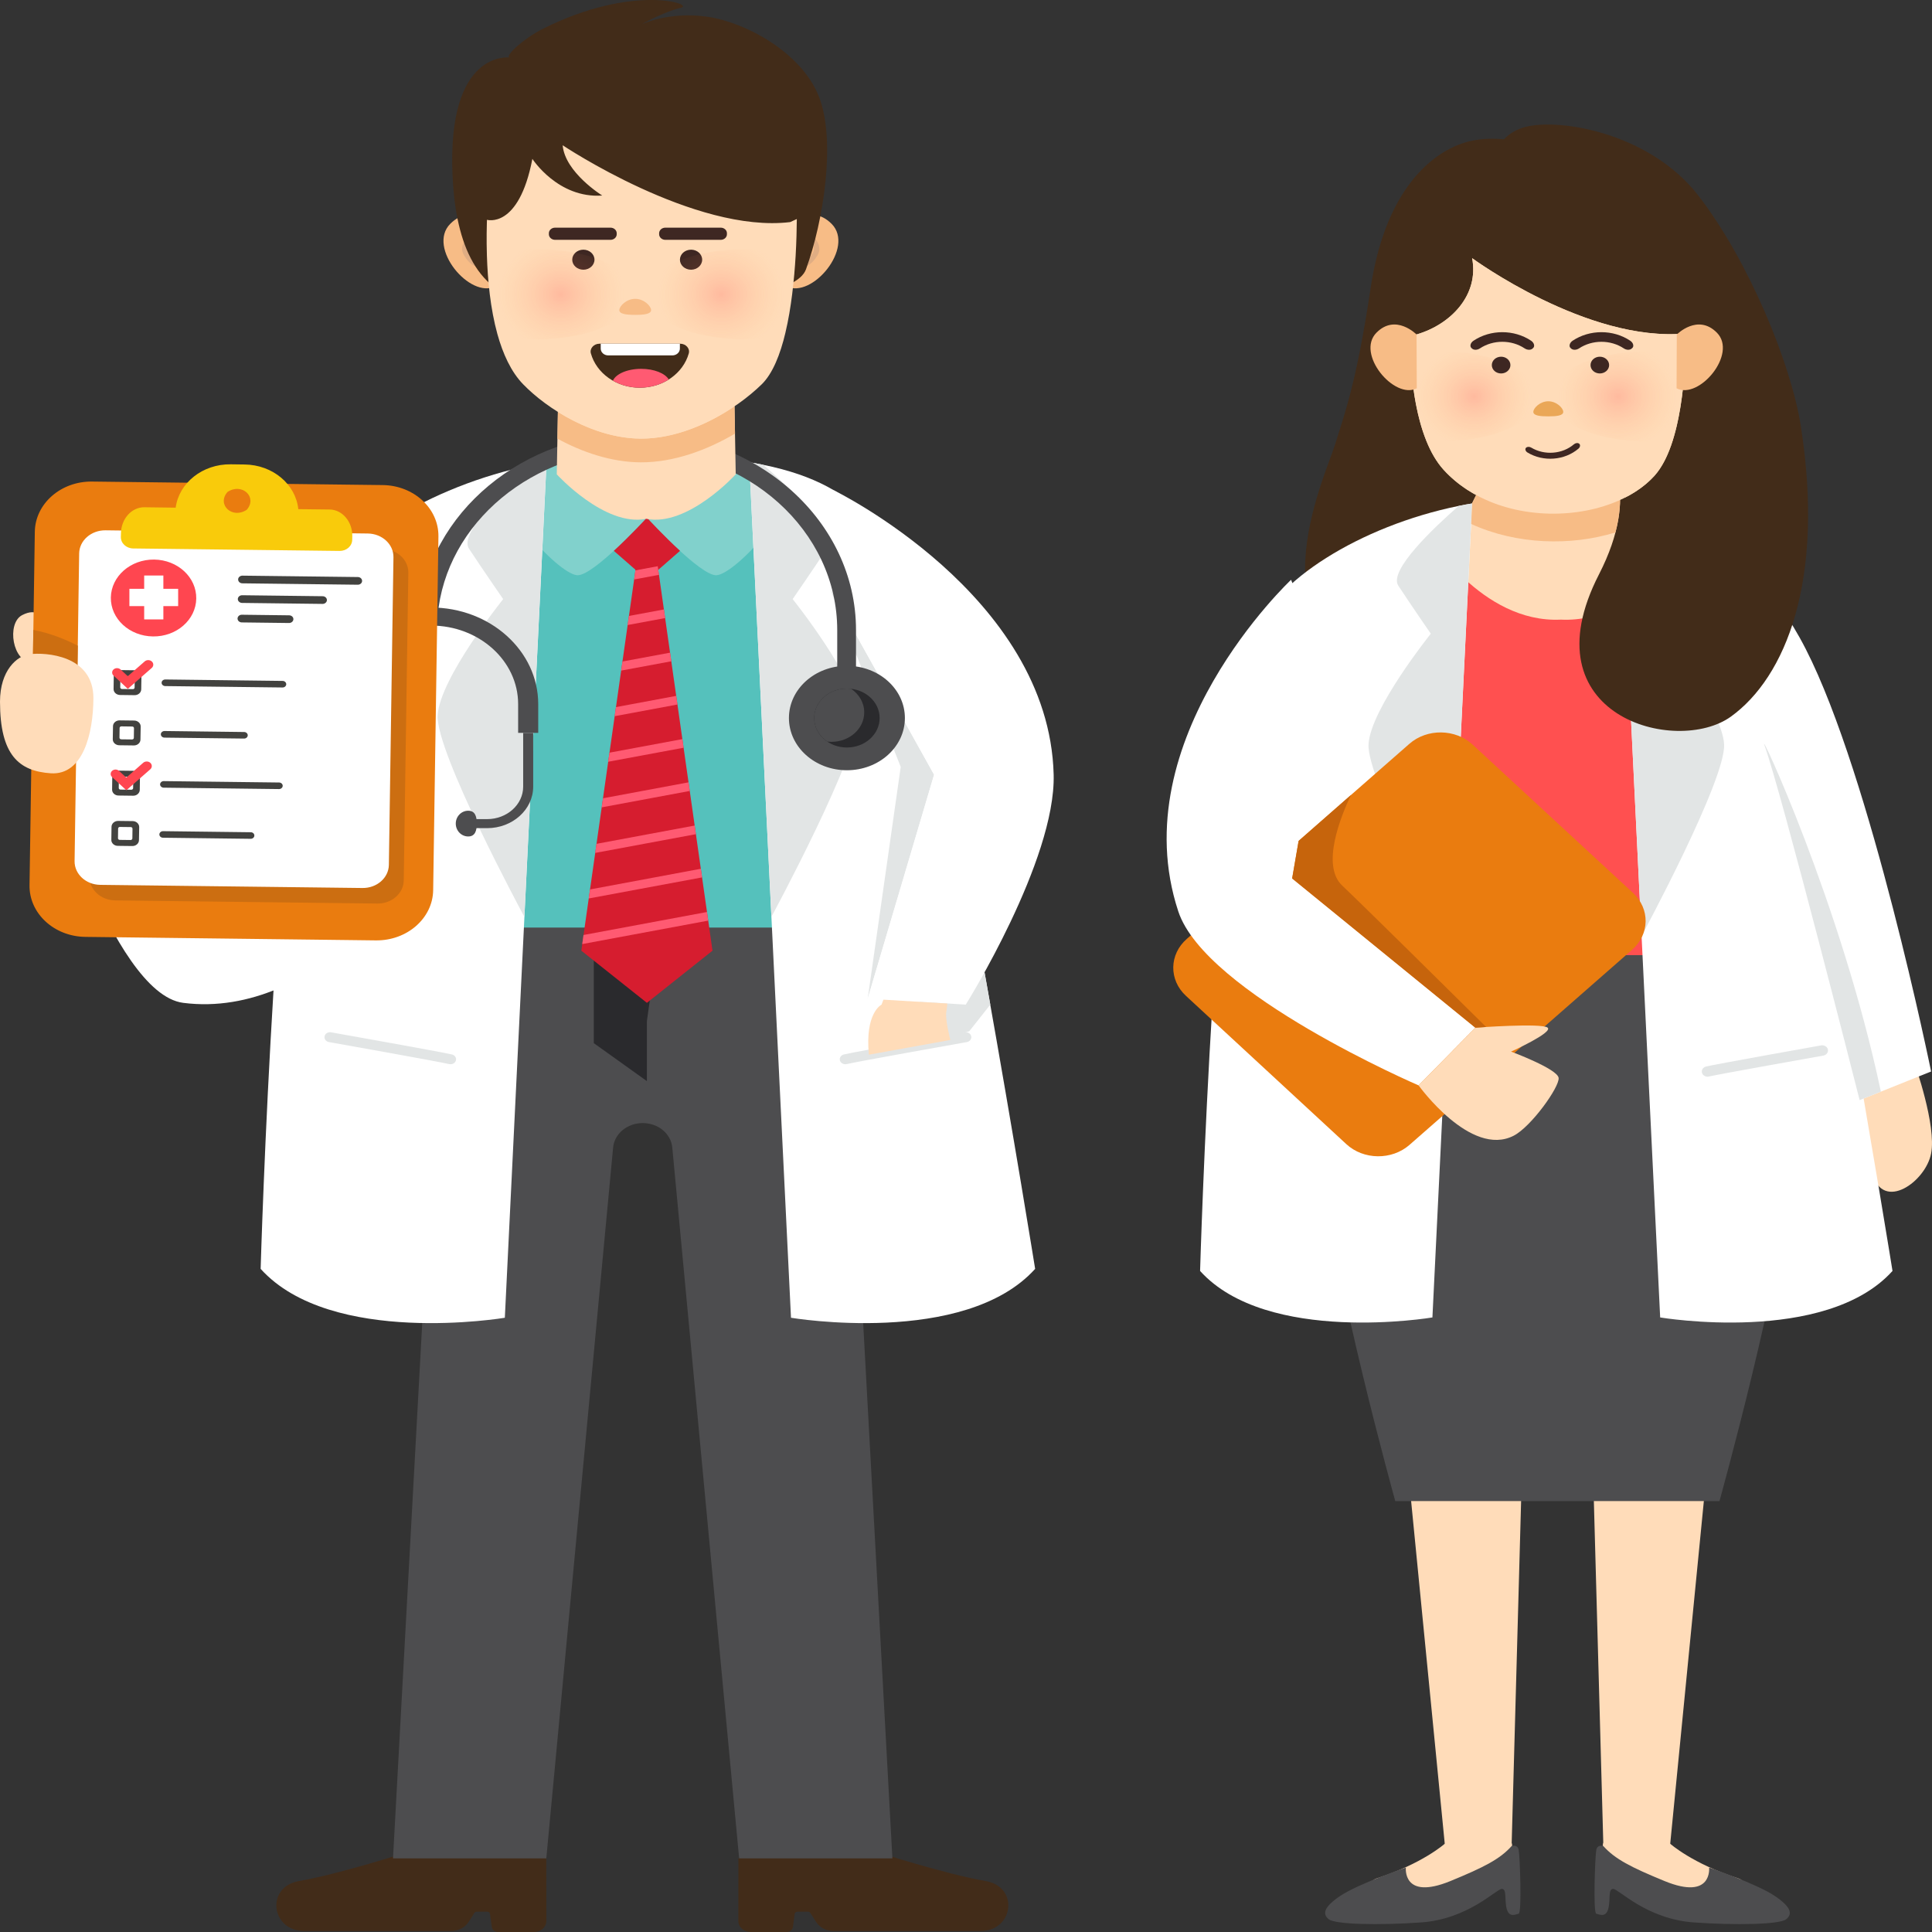 <svg width="43" height="43" viewBox="0 0 43 43" fill="none" xmlns="http://www.w3.org/2000/svg">
<rect x="0" y="0" width="43" height="43" fill="#333333" stroke="none"/>
<path d="M33.88 32.501L33.642 41.134H32.165L31.221 31.514L33.88 32.501Z" fill="#FFDCB9"/>
<path d="M32.155 41.036C32.155 41.036 31.658 41.481 30.64 41.807C30.415 41.879 30.259 42.323 31.466 42.133C32.672 41.944 33.463 41.6 33.642 41.134C33.821 40.668 32.155 41.036 32.155 41.036Z" fill="#FFDCB9"/>
<path d="M33.644 41.087C33.644 41.087 33.774 41.041 33.801 41.173C33.828 41.306 33.874 42.576 33.801 42.593C33.728 42.609 33.59 42.684 33.535 42.486C33.48 42.288 33.544 42.04 33.425 42.04C33.306 42.04 32.683 42.713 31.628 42.787C30.687 42.854 29.721 42.832 29.575 42.717C29.428 42.601 29.461 42.445 29.826 42.199C30.229 41.927 31.29 41.565 31.29 41.565C31.29 41.565 31.207 42.305 32.279 41.867C33.035 41.557 33.387 41.375 33.644 41.087Z" fill="#4D4D4F"/>
<path d="M35.449 32.501L35.687 41.134H37.164L38.108 31.514L35.449 32.501Z" fill="#FFDCB9"/>
<path d="M37.174 41.036C37.174 41.036 37.671 41.481 38.689 41.807C38.914 41.879 39.07 42.323 37.863 42.133C36.657 41.944 35.866 41.6 35.687 41.134C35.508 40.668 37.174 41.036 37.174 41.036Z" fill="#FFDCB9"/>
<path d="M35.685 41.087C35.685 41.087 35.555 41.041 35.528 41.173C35.501 41.306 35.455 42.576 35.528 42.593C35.601 42.609 35.739 42.684 35.794 42.486C35.849 42.288 35.785 42.04 35.904 42.04C36.023 42.04 36.646 42.713 37.701 42.787C38.642 42.854 39.608 42.832 39.754 42.717C39.901 42.601 39.867 42.445 39.503 42.199C39.1 41.927 38.039 41.565 38.039 41.565C38.039 41.565 38.122 42.305 37.05 41.867C36.294 41.557 35.942 41.375 35.685 41.087Z" fill="#4D4D4F"/>
<path d="M42.614 23.674C42.614 23.674 43.103 25.046 42.98 25.674C42.858 26.303 41.916 26.973 41.672 26.125C41.427 25.276 41.206 23.8 41.206 23.8L42.614 23.674Z" fill="#FFDCB9"/>
<path d="M34.009 3.209C34.009 3.209 33.223 2.936 32.495 3.209C31.766 3.482 30.815 4.327 30.503 6.428C30.19 8.529 29.917 9.239 29.705 9.921C29.493 10.603 27.739 14.35 31.018 14.86C33.577 15.257 33.827 12.775 33.736 10.243C33.645 7.711 34.009 3.209 34.009 3.209Z" fill="#422C19"/>
<path d="M35.83 10.318L34.498 10.54L33.166 10.318C33.166 10.318 32.765 11.337 32.283 12.017C32.283 12.017 32.471 14.822 34.498 14.22C36.526 14.822 36.713 12.017 36.713 12.017C36.231 11.337 35.83 10.318 35.83 10.318Z" fill="#FFDCB9"/>
<path d="M37.694 11.912C37.694 11.912 36.513 13.876 34.739 13.791C32.965 13.876 31.784 11.912 31.784 11.912L31.662 21.833H37.817L37.694 11.912Z" fill="#FF5050"/>
<path d="M39.869 21.258H34.746H34.579H29.456C29.456 21.258 29.261 23.679 29.456 26.021C29.651 28.364 31.054 33.409 31.054 33.409H34.579H34.746H38.27C38.27 33.409 39.674 28.364 39.869 26.021C40.064 23.679 39.869 21.258 39.869 21.258Z" fill="#4D4D4F"/>
<path d="M36.067 11.206L36.536 20.832V20.833L36.95 29.322C36.95 29.322 40.628 29.942 42.121 28.287C42.121 28.287 40.299 16.976 39.376 14.011C39.023 12.878 38.573 11.71 36.366 11.261C36.266 11.239 36.166 11.221 36.067 11.206Z" fill="white"/>
<path d="M36.067 11.206L36.536 20.832C36.565 20.78 38.415 17.347 38.373 16.566C38.329 15.777 36.986 14.104 36.986 14.104C36.986 14.104 37.411 13.488 37.709 13.036C37.934 12.698 36.898 11.725 36.366 11.261C36.266 11.239 36.166 11.221 36.067 11.206Z" fill="#E2E5E5"/>
<path d="M38.005 23.964C37.948 23.964 37.896 23.93 37.881 23.878C37.863 23.816 37.903 23.753 37.972 23.737C38.196 23.683 40.437 23.284 40.532 23.267C40.602 23.255 40.669 23.296 40.683 23.358C40.697 23.421 40.651 23.481 40.582 23.494C40.559 23.498 38.254 23.908 38.038 23.959C38.026 23.962 38.016 23.964 38.005 23.964Z" fill="#E2E5E5"/>
<path d="M36.838 11.804C36.838 11.804 38.737 11.601 40.192 14.449C41.647 17.297 42.98 23.848 42.98 23.848L41.39 24.485L36.838 11.804Z" fill="white"/>
<path d="M41.862 24.296L41.39 24.485C41.39 24.485 41.39 24.483 41.389 24.481C41.389 24.48 41.387 24.478 41.387 24.476C41.31 24.173 39.66 17.674 39.276 16.6C39.095 16.093 40.977 20.11 41.862 24.296Z" fill="#E2E5E5"/>
<path d="M33.857 2.854C34.561 2.596 36.684 2.909 37.801 4.355C38.919 5.801 39.864 8.101 40.08 9.481C40.62 12.931 39.737 15.074 38.525 15.949C37.312 16.824 33.968 15.94 35.587 12.786C36.546 10.918 35.743 10.057 35.743 10.057C35.743 10.057 31.554 3.7 33.857 2.854Z" fill="#422C19"/>
<path d="M32.765 11.206L32.296 20.832V20.833L31.881 29.322C31.881 29.322 28.204 29.942 26.71 28.287C26.71 28.287 27.035 17.054 27.959 14.089C28.311 12.956 30.259 11.71 32.465 11.26C32.566 11.239 32.665 11.221 32.765 11.206Z" fill="white"/>
<path d="M32.764 11.206L32.295 20.832C32.266 20.78 30.416 17.347 30.459 16.566C30.502 15.777 31.845 14.104 31.845 14.104C31.845 14.104 31.42 13.488 31.122 13.036C30.897 12.698 31.933 11.725 32.465 11.261C32.566 11.239 32.665 11.221 32.764 11.206Z" fill="#E2E5E5"/>
<path d="M30.732 23.964C30.721 23.964 30.71 23.962 30.699 23.96C30.483 23.908 28.178 23.498 28.154 23.494C28.085 23.482 28.04 23.421 28.053 23.358C28.067 23.296 28.135 23.255 28.204 23.268C28.299 23.285 30.541 23.683 30.765 23.737C30.833 23.753 30.874 23.817 30.855 23.878C30.84 23.93 30.788 23.964 30.732 23.964Z" fill="#E2E5E5"/>
<path d="M37.523 7.417C37.521 8.188 37.443 9.899 36.824 10.588C35.856 11.664 33.363 11.808 32.132 10.458C31.485 9.747 31.381 8.261 31.376 7.453C31.419 7.464 31.469 7.462 31.528 7.444C32.289 7.222 32.922 6.568 32.765 5.746C32.765 5.746 35.332 7.631 37.518 7.421C37.518 7.421 37.52 7.42 37.523 7.417Z" fill="#FFDCB9"/>
<path d="M37.524 7.417C37.524 7.552 37.52 7.716 37.513 7.899C37.489 8.46 37.421 9.193 37.233 9.793V9.794C37.134 10.112 37 10.391 36.824 10.588C36.649 10.781 36.427 10.944 36.169 11.074C35.964 10.657 35.83 10.318 35.83 10.318L34.498 10.54L33.166 10.318C33.166 10.318 33.044 10.627 32.855 11.018C32.587 10.873 32.341 10.687 32.132 10.458C31.973 10.283 31.847 10.062 31.748 9.815C31.504 9.213 31.416 8.461 31.387 7.871C31.38 7.72 31.378 7.579 31.377 7.453C31.419 7.464 31.469 7.462 31.528 7.444C32.29 7.222 32.922 6.568 32.765 5.746C32.765 5.746 35.333 7.632 37.519 7.421C37.519 7.421 37.52 7.42 37.524 7.417Z" fill="#FFDCB9"/>
<path d="M36.058 11.128C36.056 11.337 36.026 11.577 35.954 11.85C34.965 12.156 33.749 12.123 32.744 11.662L32.766 11.206C32.764 11.206 32.762 11.206 32.761 11.207C32.794 11.142 32.826 11.079 32.855 11.018C33.842 11.556 35.135 11.547 36.058 11.128Z" fill="#F7BC86"/>
<path d="M37.689 8.244C37.665 8.244 37.643 8.23 37.637 8.207C37.63 8.181 37.648 8.155 37.676 8.149C37.676 8.149 37.751 8.124 37.838 7.977C37.919 7.838 37.738 7.697 37.736 7.695C37.713 7.678 37.71 7.647 37.729 7.627C37.749 7.606 37.782 7.604 37.805 7.621C37.815 7.629 38.055 7.814 37.933 8.022C37.822 8.212 37.714 8.24 37.702 8.243C37.698 8.244 37.694 8.244 37.689 8.244Z" fill="#E0AD83"/>
<path d="M37.32 7.445C37.32 7.445 37.784 6.973 38.211 7.403C38.679 7.873 37.816 8.902 37.315 8.642L37.32 7.445Z" fill="#F7BC86"/>
<path d="M31.528 7.445C31.528 7.445 31.064 6.973 30.637 7.403C30.169 7.873 31.032 8.902 31.533 8.642L31.528 7.445Z" fill="#F7BC86"/>
<path d="M36.344 19.872L32.776 16.573C32.392 16.218 31.762 16.21 31.368 16.555L26.414 20.897C26.02 21.242 26.012 21.81 26.395 22.164L29.964 25.464C30.347 25.819 30.977 25.826 31.371 25.481L36.325 21.139C36.719 20.794 36.728 20.227 36.344 19.872Z" fill="#EA7C0F"/>
<g opacity="0.5">
<path opacity="0.47" d="M34.232 8.825C34.232 9.378 33.261 9.826 32.062 9.826C31.956 9.826 31.851 9.823 31.748 9.815C31.503 9.213 31.416 8.461 31.387 7.871C31.6 7.838 31.826 7.821 32.062 7.821C33.26 7.821 34.232 8.27 34.232 8.825Z" fill="url(#paint0_radial_272_3009)"/>
<path opacity="0.47" d="M37.513 7.899C37.489 8.46 37.421 9.193 37.233 9.793V9.794C37.054 9.815 36.868 9.826 36.676 9.826C35.477 9.826 34.506 9.378 34.506 8.824C34.506 8.27 35.477 7.821 36.676 7.821C36.973 7.821 37.256 7.848 37.513 7.899Z" fill="url(#paint1_radial_272_3009)"/>
</g>
<path d="M28.735 12.904C28.735 12.904 24.959 16.448 26.225 20.285C26.829 22.116 31.573 24.157 31.573 24.157L32.837 22.873L28.759 19.551L29.554 14.938L28.735 12.904Z" fill="white"/>
<path d="M31.573 24.157C31.573 24.157 32.734 25.772 33.692 25.276C34.079 25.076 34.711 24.194 34.69 23.992C34.67 23.791 33.631 23.405 33.631 23.405C33.631 23.405 34.568 22.983 34.446 22.873C34.324 22.763 32.836 22.873 32.836 22.873L31.573 24.157Z" fill="#FFDCB9"/>
<path d="M34.077 7.583C33.697 7.33 33.175 7.33 32.796 7.583C32.724 7.631 32.708 7.71 32.751 7.747C32.756 7.751 32.761 7.755 32.765 7.76C32.809 7.797 32.883 7.79 32.937 7.755C33.233 7.558 33.64 7.558 33.935 7.755C33.989 7.79 34.064 7.797 34.107 7.76C34.112 7.755 34.117 7.751 34.121 7.747C34.165 7.71 34.148 7.631 34.077 7.583Z" fill="#3E2722"/>
<path d="M33.617 8.126C33.617 8.228 33.524 8.312 33.41 8.312C33.295 8.312 33.203 8.229 33.203 8.126C33.203 8.023 33.295 7.939 33.41 7.939C33.524 7.939 33.617 8.023 33.617 8.126Z" fill="#3E2722"/>
<path d="M36.283 7.583C35.904 7.33 35.382 7.33 35.002 7.583C34.931 7.631 34.914 7.71 34.957 7.747C34.962 7.751 34.967 7.755 34.971 7.76C35.015 7.797 35.09 7.79 35.143 7.755C35.439 7.558 35.846 7.558 36.142 7.755C36.195 7.79 36.27 7.797 36.313 7.76C36.318 7.755 36.323 7.751 36.328 7.747C36.371 7.71 36.355 7.631 36.283 7.583Z" fill="#3E2722"/>
<path d="M35.814 8.126C35.814 8.228 35.721 8.312 35.607 8.312C35.492 8.312 35.4 8.229 35.4 8.126C35.4 8.023 35.492 7.939 35.607 7.939C35.721 7.939 35.814 8.023 35.814 8.126Z" fill="#3E2722"/>
<path d="M34.793 9.167C34.793 9.083 34.644 8.931 34.46 8.931C34.276 8.931 34.127 9.083 34.127 9.167C34.127 9.251 34.276 9.267 34.46 9.267C34.644 9.267 34.793 9.251 34.793 9.167Z" fill="#EAA757"/>
<path d="M34.08 9.962C34.376 10.14 34.773 10.109 35.031 9.888C35.064 9.86 35.114 9.851 35.146 9.874C35.177 9.897 35.173 9.949 35.133 9.984C34.825 10.248 34.351 10.285 33.998 10.072C33.951 10.044 33.937 9.994 33.964 9.966C33.991 9.939 34.042 9.939 34.08 9.962Z" fill="#3E2722"/>
<path d="M32.32 23.397L32.836 22.873L32.321 23.397H32.32Z" fill="#C6640C"/>
<path d="M33.077 22.858C32.931 22.867 32.836 22.873 32.836 22.873L28.759 19.551L28.903 18.716L30.068 17.694C29.846 18.16 29.396 19.259 29.872 19.709C30.321 20.134 32.147 21.937 33.077 22.858Z" fill="#C6640C"/>
<path d="M9.081 41.218C9.081 41.218 7.571 41.706 6.662 41.865C6.653 41.866 6.644 41.868 6.635 41.87C5.91 42.012 6.034 42.979 6.776 42.979H10.04C10.2 42.979 10.347 42.903 10.427 42.779L10.558 42.575C10.569 42.557 10.59 42.547 10.613 42.547H10.843C10.875 42.547 10.902 42.568 10.906 42.597L10.946 42.889C10.954 42.952 11.014 43 11.084 43H11.887C12.038 43 12.16 42.889 12.16 42.754L12.158 41.361L10.356 40.809L9.081 41.218Z" fill="#422C19"/>
<path d="M19.512 41.218C19.512 41.218 21.022 41.706 21.931 41.865C21.94 41.866 21.949 41.868 21.958 41.87C22.683 42.012 22.559 42.979 21.817 42.979H18.553C18.393 42.979 18.246 42.903 18.166 42.779L18.035 42.575C18.023 42.557 18.002 42.547 17.98 42.547H17.75C17.718 42.547 17.691 42.568 17.687 42.597L17.647 42.889C17.639 42.952 17.579 43 17.508 43H16.706C16.555 43 16.432 42.889 16.433 42.754L16.435 41.361L18.236 40.809L19.512 41.218Z" fill="#422C19"/>
<path d="M18.699 20.066H14.681H13.928H9.91L8.747 41.361H12.159L13.646 25.54C13.675 25.232 13.961 24.996 14.305 24.996C14.648 24.996 14.934 25.232 14.963 25.54L16.451 41.361H19.862L18.699 20.066Z" fill="#4D4D4F"/>
<path d="M14.681 20.066H13.928H13.216V23.217L14.398 24.062V22.725L14.77 20.066H14.681Z" fill="#2A2A2D"/>
<path d="M0.989 16.883C0.989 16.883 2.472 22.114 4.077 22.32C7.088 22.707 9.433 19.258 9.433 19.258L7.439 12.713C7.439 12.713 4.742 18.572 4.273 18.994C3.804 19.417 1.986 15.009 1.986 15.009L0.989 16.883Z" fill="white"/>
<path d="M17.033 11.412L14.39 11.551L11.748 11.412L10.642 20.645H14.383H14.397H18.14L17.033 11.412Z" fill="#55C1BC"/>
<path d="M16.388 10.248C16.388 10.248 15.332 11.446 14.397 11.522C14.397 11.522 15.588 12.825 15.948 12.803C16.383 12.776 17.96 11.059 17.519 10.517C17.431 10.409 16.388 10.248 16.388 10.248Z" fill="#81D1CC"/>
<path d="M12.407 10.248C12.407 10.248 13.463 11.446 14.398 11.522C14.398 11.522 13.207 12.825 12.847 12.803C12.412 12.776 10.835 11.059 11.276 10.517C11.364 10.409 12.407 10.248 12.407 10.248Z" fill="#81D1CC"/>
<path d="M16.676 10.289L17.169 20.406V20.407L17.605 29.329C17.605 29.329 21.47 29.98 23.039 28.241C23.039 28.241 21.124 16.353 20.154 13.237C19.783 12.046 19.31 10.818 16.99 10.346C16.885 10.323 16.78 10.305 16.676 10.289Z" fill="white"/>
<path d="M16.676 10.289L17.169 20.406C17.199 20.351 19.144 16.743 19.099 15.922C19.053 15.092 17.642 13.334 17.642 13.334C17.642 13.334 18.089 12.687 18.402 12.212C18.638 11.857 17.55 10.834 16.99 10.346C16.885 10.323 16.78 10.305 16.676 10.289Z" fill="#E2E5E5"/>
<path d="M18.813 23.686C18.759 23.686 18.709 23.654 18.694 23.604C18.677 23.545 18.716 23.485 18.781 23.469C19.017 23.412 21.372 22.994 21.472 22.976C21.539 22.964 21.603 23.003 21.616 23.063C21.63 23.123 21.586 23.181 21.52 23.193C21.495 23.197 19.072 23.628 18.845 23.683C18.834 23.685 18.823 23.686 18.813 23.686Z" fill="#E2E5E5"/>
<path d="M12.165 10.289L11.672 20.406V20.407L11.236 29.329C11.236 29.329 7.371 29.98 5.801 28.241C5.801 28.241 6.143 16.435 7.113 13.319C7.484 12.128 9.531 10.818 11.85 10.346C11.956 10.323 12.06 10.305 12.165 10.289Z" fill="white"/>
<path d="M10.028 23.686C10.017 23.686 10.007 23.685 9.996 23.683C9.768 23.628 7.346 23.197 7.321 23.193C7.254 23.181 7.211 23.123 7.224 23.063C7.237 23.003 7.302 22.964 7.369 22.976C7.469 22.994 9.824 23.412 10.059 23.469C10.125 23.485 10.164 23.545 10.146 23.604C10.132 23.654 10.082 23.686 10.028 23.686Z" fill="#E2E5E5"/>
<path d="M12.164 10.289L11.671 20.406C11.641 20.351 9.696 16.743 9.741 15.922C9.787 15.092 11.199 13.334 11.199 13.334C11.199 13.334 10.751 12.687 10.438 12.212C10.202 11.857 11.29 10.834 11.85 10.346C11.955 10.323 12.06 10.305 12.164 10.289Z" fill="#E2E5E5"/>
<path d="M15.135 12.26L14.652 12.682V12.683L14.485 12.828L14.398 12.904L14.342 12.854L14.156 12.693L14.145 12.682L13.662 12.26C14.031 11.921 14.376 11.546 14.397 11.523L14.398 11.522C14.398 11.522 14.398 11.522 14.399 11.523C14.421 11.546 14.765 11.921 15.135 12.26Z" fill="#D61D2F"/>
<path d="M14.627 12.516L14.398 12.573L14.168 12.516L12.938 21.159L14.398 22.32L15.858 21.159L14.627 12.516Z" fill="#D61D2F"/>
<path d="M14.639 12.602L14.142 12.695L14.114 12.897L14.667 12.794L14.639 12.602Z" fill="#FF5A72"/>
<path d="M14.777 13.564L13.998 13.709L13.969 13.911L14.804 13.756L14.777 13.564Z" fill="#FF5A72"/>
<path d="M14.914 14.526L13.854 14.723L13.826 14.925L14.941 14.718L14.914 14.526Z" fill="#FF5A72"/>
<path d="M15.05 15.488L13.709 15.738L13.68 15.94L15.078 15.68L15.05 15.488Z" fill="#FF5A72"/>
<path d="M15.188 16.45L13.565 16.752L13.536 16.954L15.215 16.642L15.188 16.45Z" fill="#FF5A72"/>
<path d="M15.325 17.412L13.421 17.767L13.392 17.969L15.352 17.604L15.325 17.412Z" fill="#FF5A72"/>
<path d="M15.461 18.374L13.276 18.781L13.247 18.983L15.489 18.566L15.461 18.374Z" fill="#FF5A72"/>
<path d="M15.598 19.336L13.132 19.796L13.103 19.997L15.626 19.528L15.598 19.336Z" fill="#FF5A72"/>
<path d="M15.735 20.298L12.987 20.81L12.959 21.012L15.762 20.49L15.735 20.298Z" fill="#FF5A72"/>
<path d="M19.312 22.228L20.047 17.068L18.463 13.07L20.79 17.242L19.312 22.228Z" fill="#E2E5E5"/>
<path d="M18.55 10.908C18.55 10.908 23.35 13.24 23.451 17.241C23.5 19.151 21.495 22.359 21.495 22.359L19.312 22.229L20.79 17.241L18.462 13.069L18.55 10.908Z" fill="white"/>
<path d="M22.041 22.36L21.572 22.953L20.413 23.283L20.471 22.298L21.495 22.359C21.495 22.359 21.669 22.081 21.913 21.641C21.957 21.883 21.999 22.122 22.041 22.36Z" fill="#E2E5E5"/>
<path d="M21.151 23.146L19.339 23.474C19.246 22.54 19.621 22.359 19.621 22.359L19.662 22.249L21.085 22.335L21.066 22.495C21.023 22.656 21.151 23.146 21.151 23.146Z" fill="#FFDCB9"/>
<path d="M8.822 18.432H8.226C7.797 18.432 7.317 18.037 7.317 17.509V16.324H7.54V17.509C7.54 17.916 7.909 18.231 8.226 18.231H8.823L8.822 18.432Z" fill="#4D4D4F"/>
<path d="M7.652 16.324H7.205V15.67C7.205 14.485 8.276 13.521 9.592 13.521C10.908 13.521 11.979 14.485 11.979 15.67V16.311H11.532V15.67C11.532 14.707 10.662 13.923 9.592 13.923C8.522 13.923 7.652 14.707 7.652 15.67L7.652 16.324Z" fill="#4D4D4F"/>
<path d="M10.842 18.432H10.347V18.231H10.842C11.284 18.231 11.644 17.907 11.644 17.509V16.311H11.867V17.509C11.867 18.018 11.407 18.432 10.842 18.432Z" fill="#4D4D4F"/>
<path d="M8.927 18.33C8.927 18.172 8.803 18.044 8.65 18.044C8.497 18.044 8.459 18.172 8.459 18.33C8.459 18.489 8.497 18.617 8.65 18.617C8.803 18.617 8.927 18.489 8.927 18.33Z" fill="#4D4D4F"/>
<path d="M10.144 18.33C10.144 18.489 10.268 18.617 10.421 18.617C10.574 18.617 10.612 18.489 10.612 18.33C10.612 18.172 10.574 18.044 10.421 18.044C10.268 18.044 10.144 18.172 10.144 18.33Z" fill="#4D4D4F"/>
<path d="M19.052 15.086H18.634V14.024C18.634 11.813 16.636 10.015 14.18 10.015C11.872 10.015 9.922 11.635 9.741 13.704L9.324 13.674C9.522 11.411 11.655 9.638 14.18 9.638C16.866 9.638 19.052 11.606 19.052 14.024V15.086Z" fill="#4D4D4F"/>
<path d="M20.14 15.981C20.14 15.339 19.562 14.819 18.849 14.819C18.136 14.819 17.559 15.339 17.559 15.981C17.559 16.623 18.136 17.143 18.849 17.143C19.562 17.143 20.14 16.623 20.14 15.981Z" fill="#4D4D4F"/>
<path d="M19.578 15.981C19.578 15.619 19.252 15.325 18.849 15.325C18.447 15.325 18.121 15.619 18.121 15.981C18.121 16.343 18.447 16.637 18.849 16.637C19.252 16.637 19.578 16.343 19.578 15.981Z" fill="#2A2A2D"/>
<path d="M18.121 15.981C18.121 16.195 18.235 16.385 18.412 16.505C18.442 16.508 18.474 16.511 18.506 16.511C18.909 16.511 19.235 16.217 19.235 15.855C19.235 15.64 19.12 15.451 18.944 15.331C18.913 15.328 18.881 15.325 18.849 15.325C18.447 15.325 18.121 15.619 18.121 15.981Z" fill="#4D4D4F"/>
<path d="M0.945 13.769C0.945 13.769 0.842 13.508 0.492 13.691C0.141 13.874 0.278 14.753 0.722 14.743C1.133 14.733 0.945 13.769 0.945 13.769Z" fill="#FFDCB9"/>
<path d="M8.517 10.796L2.05 10.718C1.355 10.709 0.784 11.21 0.775 11.835L0.657 19.704C0.648 20.329 1.204 20.843 1.898 20.852L8.366 20.93C9.061 20.938 9.632 20.438 9.641 19.812L9.758 11.944C9.768 11.318 9.212 10.804 8.517 10.796Z" fill="#EA7C0F"/>
<path d="M8.517 12.219L2.68 12.149C2.36 12.145 2.098 12.375 2.093 12.663L1.991 19.511C1.987 19.799 2.243 20.035 2.563 20.04L8.399 20.11C8.719 20.114 8.982 19.883 8.986 19.596L9.088 12.748C9.093 12.46 8.837 12.223 8.517 12.219Z" fill="#CC6E11"/>
<path d="M8.185 11.874L2.349 11.803C2.029 11.8 1.766 12.03 1.762 12.318L1.66 19.166C1.656 19.453 1.911 19.69 2.231 19.694L8.068 19.764C8.388 19.768 8.65 19.538 8.655 19.25L8.757 12.402C8.761 12.114 8.505 11.878 8.185 11.874Z" fill="white"/>
<path d="M7.337 11.34L6.639 11.332C6.583 10.78 6.072 10.345 5.443 10.338L5.136 10.334C4.507 10.326 3.983 10.749 3.91 11.299L3.212 11.29C2.93 11.287 2.696 11.547 2.692 11.872L2.69 11.953C2.688 12.091 2.811 12.205 2.965 12.207L7.557 12.262C7.711 12.264 7.837 12.154 7.839 12.015L7.841 11.934C7.845 11.61 7.62 11.344 7.337 11.34ZM5.492 11.346C5.171 11.56 4.817 11.233 5.063 10.95C5.384 10.736 5.738 11.063 5.492 11.346Z" fill="#F9CB0B"/>
<path d="M4.368 13.322C4.375 12.849 3.956 12.461 3.431 12.454C2.906 12.448 2.475 12.826 2.467 13.299C2.46 13.771 2.88 14.159 3.405 14.165C3.93 14.172 4.361 13.794 4.368 13.322Z" fill="#FF4650"/>
<path d="M7.966 12.843L5.396 12.812C5.343 12.812 5.3 12.85 5.3 12.896C5.299 12.943 5.341 12.982 5.393 12.983L7.963 13.014C8.015 13.014 8.059 12.977 8.059 12.93C8.06 12.883 8.018 12.844 7.966 12.843Z" fill="#42423F"/>
<path d="M7.183 13.27L5.389 13.248C5.337 13.248 5.294 13.286 5.293 13.332C5.292 13.379 5.335 13.418 5.387 13.419L7.18 13.441C7.232 13.441 7.275 13.403 7.276 13.357C7.277 13.31 7.235 13.271 7.183 13.27Z" fill="#42423F"/>
<path d="M6.436 13.695L5.383 13.682C5.331 13.681 5.288 13.719 5.287 13.766C5.286 13.813 5.328 13.852 5.38 13.853L6.434 13.866C6.486 13.866 6.529 13.828 6.53 13.781C6.531 13.734 6.488 13.695 6.436 13.695Z" fill="#42423F"/>
<path d="M2.996 15.303C2.996 15.323 2.978 15.339 2.956 15.338L2.715 15.335C2.693 15.335 2.676 15.319 2.676 15.3L2.679 15.082C2.68 15.063 2.698 15.047 2.719 15.047L2.961 15.05C2.982 15.051 3 15.067 2.999 15.086L2.996 15.303ZM3.004 14.918L2.68 14.914C2.6 14.913 2.533 14.971 2.532 15.043L2.528 15.335C2.526 15.407 2.591 15.467 2.671 15.468L2.996 15.472C3.076 15.473 3.142 15.415 3.143 15.343L3.148 15.051C3.149 14.979 3.084 14.919 3.004 14.918Z" fill="#42423F"/>
<path d="M2.979 16.423C2.979 16.442 2.961 16.458 2.939 16.458L2.698 16.455C2.676 16.454 2.659 16.438 2.659 16.419L2.662 16.201C2.662 16.182 2.68 16.166 2.702 16.167L2.943 16.17C2.965 16.17 2.982 16.186 2.982 16.206L2.979 16.423ZM2.987 16.037L2.662 16.033C2.582 16.032 2.516 16.09 2.515 16.162L2.51 16.454C2.509 16.526 2.574 16.586 2.654 16.587L2.979 16.591C3.059 16.592 3.125 16.534 3.126 16.462L3.131 16.17C3.132 16.098 3.067 16.038 2.987 16.037Z" fill="#42423F"/>
<path d="M2.963 17.542C2.963 17.561 2.945 17.577 2.923 17.577L2.682 17.574C2.66 17.574 2.643 17.558 2.643 17.538L2.646 17.321C2.647 17.301 2.665 17.285 2.686 17.286L2.928 17.289C2.949 17.289 2.967 17.305 2.966 17.325L2.963 17.542ZM2.971 17.156L2.647 17.152C2.567 17.151 2.5 17.209 2.499 17.282L2.495 17.574C2.494 17.646 2.558 17.706 2.638 17.706L2.963 17.71C3.043 17.712 3.109 17.653 3.111 17.581L3.115 17.289C3.116 17.217 3.051 17.157 2.971 17.156Z" fill="#42423F"/>
<path d="M2.946 18.661C2.946 18.68 2.928 18.696 2.906 18.696L2.665 18.693C2.643 18.693 2.626 18.677 2.626 18.657L2.629 18.44C2.63 18.42 2.648 18.404 2.669 18.405L2.911 18.408C2.932 18.408 2.95 18.424 2.949 18.444L2.946 18.661ZM2.954 18.275L2.63 18.271C2.55 18.27 2.483 18.328 2.482 18.401L2.478 18.693C2.476 18.765 2.541 18.825 2.621 18.826L2.946 18.83C3.026 18.831 3.092 18.772 3.093 18.7L3.098 18.408C3.099 18.336 3.034 18.276 2.954 18.275Z" fill="#42423F"/>
<path d="M2.683 14.9L2.844 15.05L3.22 14.721C3.265 14.682 3.336 14.682 3.38 14.723C3.423 14.763 3.422 14.827 3.378 14.866L2.845 15.332L2.527 15.036C2.486 14.999 2.486 14.939 2.526 14.901C2.568 14.861 2.639 14.861 2.683 14.9Z" fill="#FF4650"/>
<path d="M2.649 17.157L2.811 17.307L3.187 16.977C3.232 16.938 3.303 16.939 3.347 16.979C3.39 17.02 3.389 17.084 3.344 17.123L2.812 17.589L2.493 17.293C2.453 17.256 2.453 17.196 2.493 17.158C2.535 17.118 2.606 17.117 2.649 17.157Z" fill="#FF4650"/>
<path d="M6.291 15.155L3.679 15.123C3.634 15.123 3.597 15.155 3.597 15.195C3.596 15.236 3.632 15.269 3.677 15.27L6.288 15.301C6.333 15.302 6.37 15.269 6.371 15.229C6.371 15.189 6.335 15.155 6.291 15.155Z" fill="#42423F"/>
<path d="M5.433 16.292L3.662 16.27C3.618 16.27 3.58 16.302 3.58 16.343C3.579 16.383 3.615 16.416 3.66 16.417L5.431 16.438C5.476 16.439 5.513 16.406 5.514 16.366C5.514 16.326 5.478 16.292 5.433 16.292Z" fill="#42423F"/>
<path d="M6.212 17.416L3.645 17.385C3.601 17.384 3.564 17.417 3.563 17.457C3.562 17.497 3.599 17.531 3.643 17.531L6.209 17.562C6.254 17.563 6.291 17.53 6.292 17.49C6.293 17.45 6.256 17.416 6.212 17.416Z" fill="#42423F"/>
<path d="M5.581 18.523L3.629 18.499C3.585 18.498 3.548 18.531 3.547 18.571C3.546 18.611 3.583 18.645 3.627 18.645L5.579 18.669C5.624 18.67 5.661 18.637 5.661 18.597C5.662 18.556 5.626 18.523 5.581 18.523Z" fill="#42423F"/>
<path d="M1.732 14.372L1.717 15.396L0.717 15.723L0.742 14.02C1.114 14.091 1.453 14.228 1.732 14.372Z" fill="#CC6E11"/>
<path d="M0.652 14.561C0.381 14.596 2.78038e-08 14.918 2.78038e-08 15.616C-0 16.806 0.422 17.164 1.132 17.211C1.843 17.257 2.075 16.336 2.079 15.543C2.083 14.58 1.017 14.515 0.652 14.561Z" fill="#FFDCB9"/>
<path d="M3.965 13.105H3.636V12.809H3.209V13.105H2.88V13.49H3.209V13.786H3.636V13.49H3.965V13.105Z" fill="white"/>
<path d="M16.345 8.896L14.383 9.001L12.422 8.896L12.392 10.557C12.392 10.557 13.461 11.733 14.383 11.547C15.306 11.733 16.375 10.557 16.375 10.557L16.345 8.896Z" fill="#FFDCB9"/>
<path d="M16.359 9.651C15.738 10.017 14.995 10.294 14.256 10.29C13.605 10.286 12.96 10.065 12.406 9.763L12.417 9.167C12.945 9.498 13.599 9.759 14.259 9.762C15.009 9.766 15.765 9.439 16.348 9.042L16.359 9.651Z" fill="#F7BC86"/>
<path d="M17.51 5.029C17.51 5.029 18.03 4.501 18.509 4.982C19.033 5.509 18.067 6.663 17.504 6.371L17.51 5.029Z" fill="#F7BC86"/>
<path d="M17.924 5.925C17.897 5.925 17.872 5.909 17.866 5.884C17.858 5.855 17.877 5.825 17.91 5.818C17.909 5.818 17.993 5.791 18.091 5.625C18.182 5.47 17.978 5.311 17.976 5.31C17.951 5.29 17.948 5.256 17.969 5.233C17.991 5.21 18.029 5.207 18.054 5.227C18.066 5.235 18.335 5.443 18.198 5.676C18.073 5.889 17.952 5.921 17.939 5.924C17.934 5.925 17.929 5.925 17.924 5.925Z" fill="#E0AD83"/>
<path d="M11.02 5.029C11.02 5.029 10.499 4.501 10.021 4.982C9.497 5.509 10.463 6.663 11.026 6.371L11.02 5.029Z" fill="#F7BC86"/>
<path d="M10.597 5.925C10.592 5.925 10.587 5.925 10.582 5.924C10.569 5.921 10.448 5.889 10.324 5.676C10.187 5.443 10.455 5.236 10.467 5.227C10.492 5.208 10.53 5.211 10.552 5.233C10.573 5.256 10.57 5.291 10.545 5.31C10.543 5.312 10.339 5.47 10.431 5.625C10.529 5.792 10.613 5.819 10.614 5.819C10.644 5.828 10.663 5.858 10.654 5.886C10.646 5.91 10.623 5.925 10.597 5.925Z" fill="#E0AD83"/>
<path d="M11.342 1.28C11.342 1.28 9.947 1.094 10.072 3.908C10.131 5.238 10.513 6.551 11.809 6.701C11.809 6.701 17.551 7.061 17.939 5.993C18.328 4.926 18.613 3.121 18.224 2.144C17.835 1.167 16.602 0.498 15.746 0.373C14.891 0.248 14.282 0.54 14.282 0.54C14.282 0.54 14.763 0.265 15.16 0.171C15.464 0.099 14.1 -0.37 12.083 0.641C11.659 0.853 11.228 1.247 11.342 1.28Z" fill="#422C19"/>
<path d="M17.708 5.698C17.676 6.223 17.613 6.85 17.482 7.399C17.482 7.399 17.482 7.399 17.482 7.401C17.367 7.888 17.198 8.313 16.955 8.552C16.372 9.123 15.309 9.768 14.26 9.762C13.21 9.757 12.173 9.1 11.643 8.552C11.375 8.276 11.193 7.877 11.07 7.434C10.914 6.869 10.854 6.233 10.837 5.691C10.814 4.974 10.865 4.423 10.865 4.423C11.487 2.976 12.926 2.799 13.897 2.72C16.747 2.487 17.733 4.562 17.733 4.562C17.733 4.562 17.745 5.053 17.708 5.698Z" fill="#FFDCB9"/>
<path d="M10.837 4.892C10.837 4.892 11.547 5.108 11.849 3.536C11.849 3.536 12.419 4.422 13.404 4.352C13.404 4.352 12.575 3.839 12.523 3.233C12.523 3.233 15.462 5.2 17.587 4.943L17.94 4.78C17.94 4.78 17.902 3.951 17.472 3.606C16.747 3.023 15.166 2.136 13.767 2.323C12.568 2.483 11.249 2.89 10.816 4.166C10.743 4.379 10.793 4.647 10.837 4.892Z" fill="#422C19"/>
<path d="M13.588 5.067H12.354C12.278 5.067 12.216 5.123 12.216 5.191V5.214C12.216 5.282 12.278 5.338 12.354 5.338H13.588C13.663 5.338 13.726 5.283 13.726 5.214V5.191C13.726 5.123 13.664 5.067 13.588 5.067Z" fill="#3E2722"/>
<path d="M13.231 5.78C13.231 5.903 13.12 6.003 12.984 6.003C12.847 6.003 12.736 5.903 12.736 5.78C12.736 5.657 12.847 5.557 12.984 5.557C13.12 5.557 13.231 5.657 13.231 5.78Z" fill="#3E2722"/>
<path d="M16.041 5.067H14.808C14.732 5.067 14.67 5.123 14.67 5.191V5.214C14.67 5.282 14.732 5.338 14.808 5.338H16.041C16.117 5.338 16.179 5.283 16.179 5.214V5.191C16.18 5.123 16.117 5.067 16.041 5.067Z" fill="#3E2722"/>
<path d="M15.628 5.78C15.628 5.903 15.517 6.003 15.381 6.003C15.244 6.003 15.133 5.903 15.133 5.78C15.133 5.657 15.244 5.557 15.381 5.557C15.517 5.557 15.628 5.657 15.628 5.78Z" fill="#3E2722"/>
<path d="M14.491 6.902C14.491 6.813 14.333 6.651 14.138 6.651C13.943 6.651 13.784 6.813 13.784 6.902C13.784 6.99 13.943 7.008 14.138 7.008C14.333 7.008 14.491 6.99 14.491 6.902Z" fill="#F7BC86"/>
<path d="M13.342 7.65C13.216 7.65 13.12 7.757 13.151 7.866C13.274 8.305 13.715 8.629 14.24 8.629C14.766 8.629 15.206 8.305 15.33 7.866C15.361 7.757 15.265 7.65 15.139 7.65H13.342Z" fill="#422C19"/>
<path d="M14.964 7.91C15.057 7.91 15.132 7.842 15.132 7.759V7.65H13.37V7.759C13.37 7.842 13.445 7.91 13.537 7.91H14.964Z" fill="white"/>
<path d="M13.641 8.473C13.815 8.572 14.02 8.629 14.241 8.629C14.48 8.629 14.702 8.561 14.885 8.446C14.802 8.309 14.56 8.209 14.271 8.209C13.963 8.209 13.707 8.322 13.641 8.473Z" fill="#FF5A72"/>
<g opacity="0.5">
<path opacity="0.47" d="M14.124 6.551C14.124 7.104 13.152 7.552 11.954 7.552C11.651 7.552 11.362 7.524 11.101 7.472C11.09 7.459 11.079 7.446 11.07 7.434C10.914 6.869 10.854 6.233 10.836 5.691C11.163 5.599 11.546 5.547 11.954 5.547C13.152 5.547 14.124 5.996 14.124 6.551Z" fill="url(#paint2_radial_272_3009)"/>
<path opacity="0.47" d="M17.707 5.698C17.676 6.223 17.612 6.85 17.481 7.399C17.481 7.399 17.481 7.399 17.481 7.401C17.465 7.424 17.447 7.447 17.427 7.471C17.165 7.524 16.872 7.552 16.568 7.552C15.369 7.552 14.398 7.104 14.398 6.551C14.398 5.996 15.369 5.547 16.568 5.547C16.986 5.547 17.376 5.602 17.707 5.698Z" fill="url(#paint3_radial_272_3009)"/>
</g>
<defs>
<radialGradient id="paint0_radial_272_3009" cx="0" cy="0" r="1" gradientUnits="userSpaceOnUse" gradientTransform="translate(32.81 8.823) scale(1.278 1.15)">
<stop stop-color="#FF4A4A"/>
<stop offset="1" stop-color="#FFAC68" stop-opacity="0"/>
</radialGradient>
<radialGradient id="paint1_radial_272_3009" cx="0" cy="0" r="1" gradientUnits="userSpaceOnUse" gradientTransform="translate(36.009 8.823) scale(1.323 1.191)">
<stop stop-color="#FF4A4A"/>
<stop offset="1" stop-color="#FFAC68" stop-opacity="0"/>
</radialGradient>
<radialGradient id="paint2_radial_272_3009" cx="0" cy="0" r="1" gradientUnits="userSpaceOnUse" gradientTransform="translate(12.48 6.55) scale(1.404 1.264)">
<stop stop-color="#FF4A4A"/>
<stop offset="1" stop-color="#FFAC68" stop-opacity="0"/>
</radialGradient>
<radialGradient id="paint3_radial_272_3009" cx="0" cy="0" r="1" gradientUnits="userSpaceOnUse" gradientTransform="translate(16.053 6.55) scale(1.41 1.27)">
<stop stop-color="#FF4A4A"/>
<stop offset="1" stop-color="#FFAC68" stop-opacity="0"/>
</radialGradient>
</defs>
</svg>
